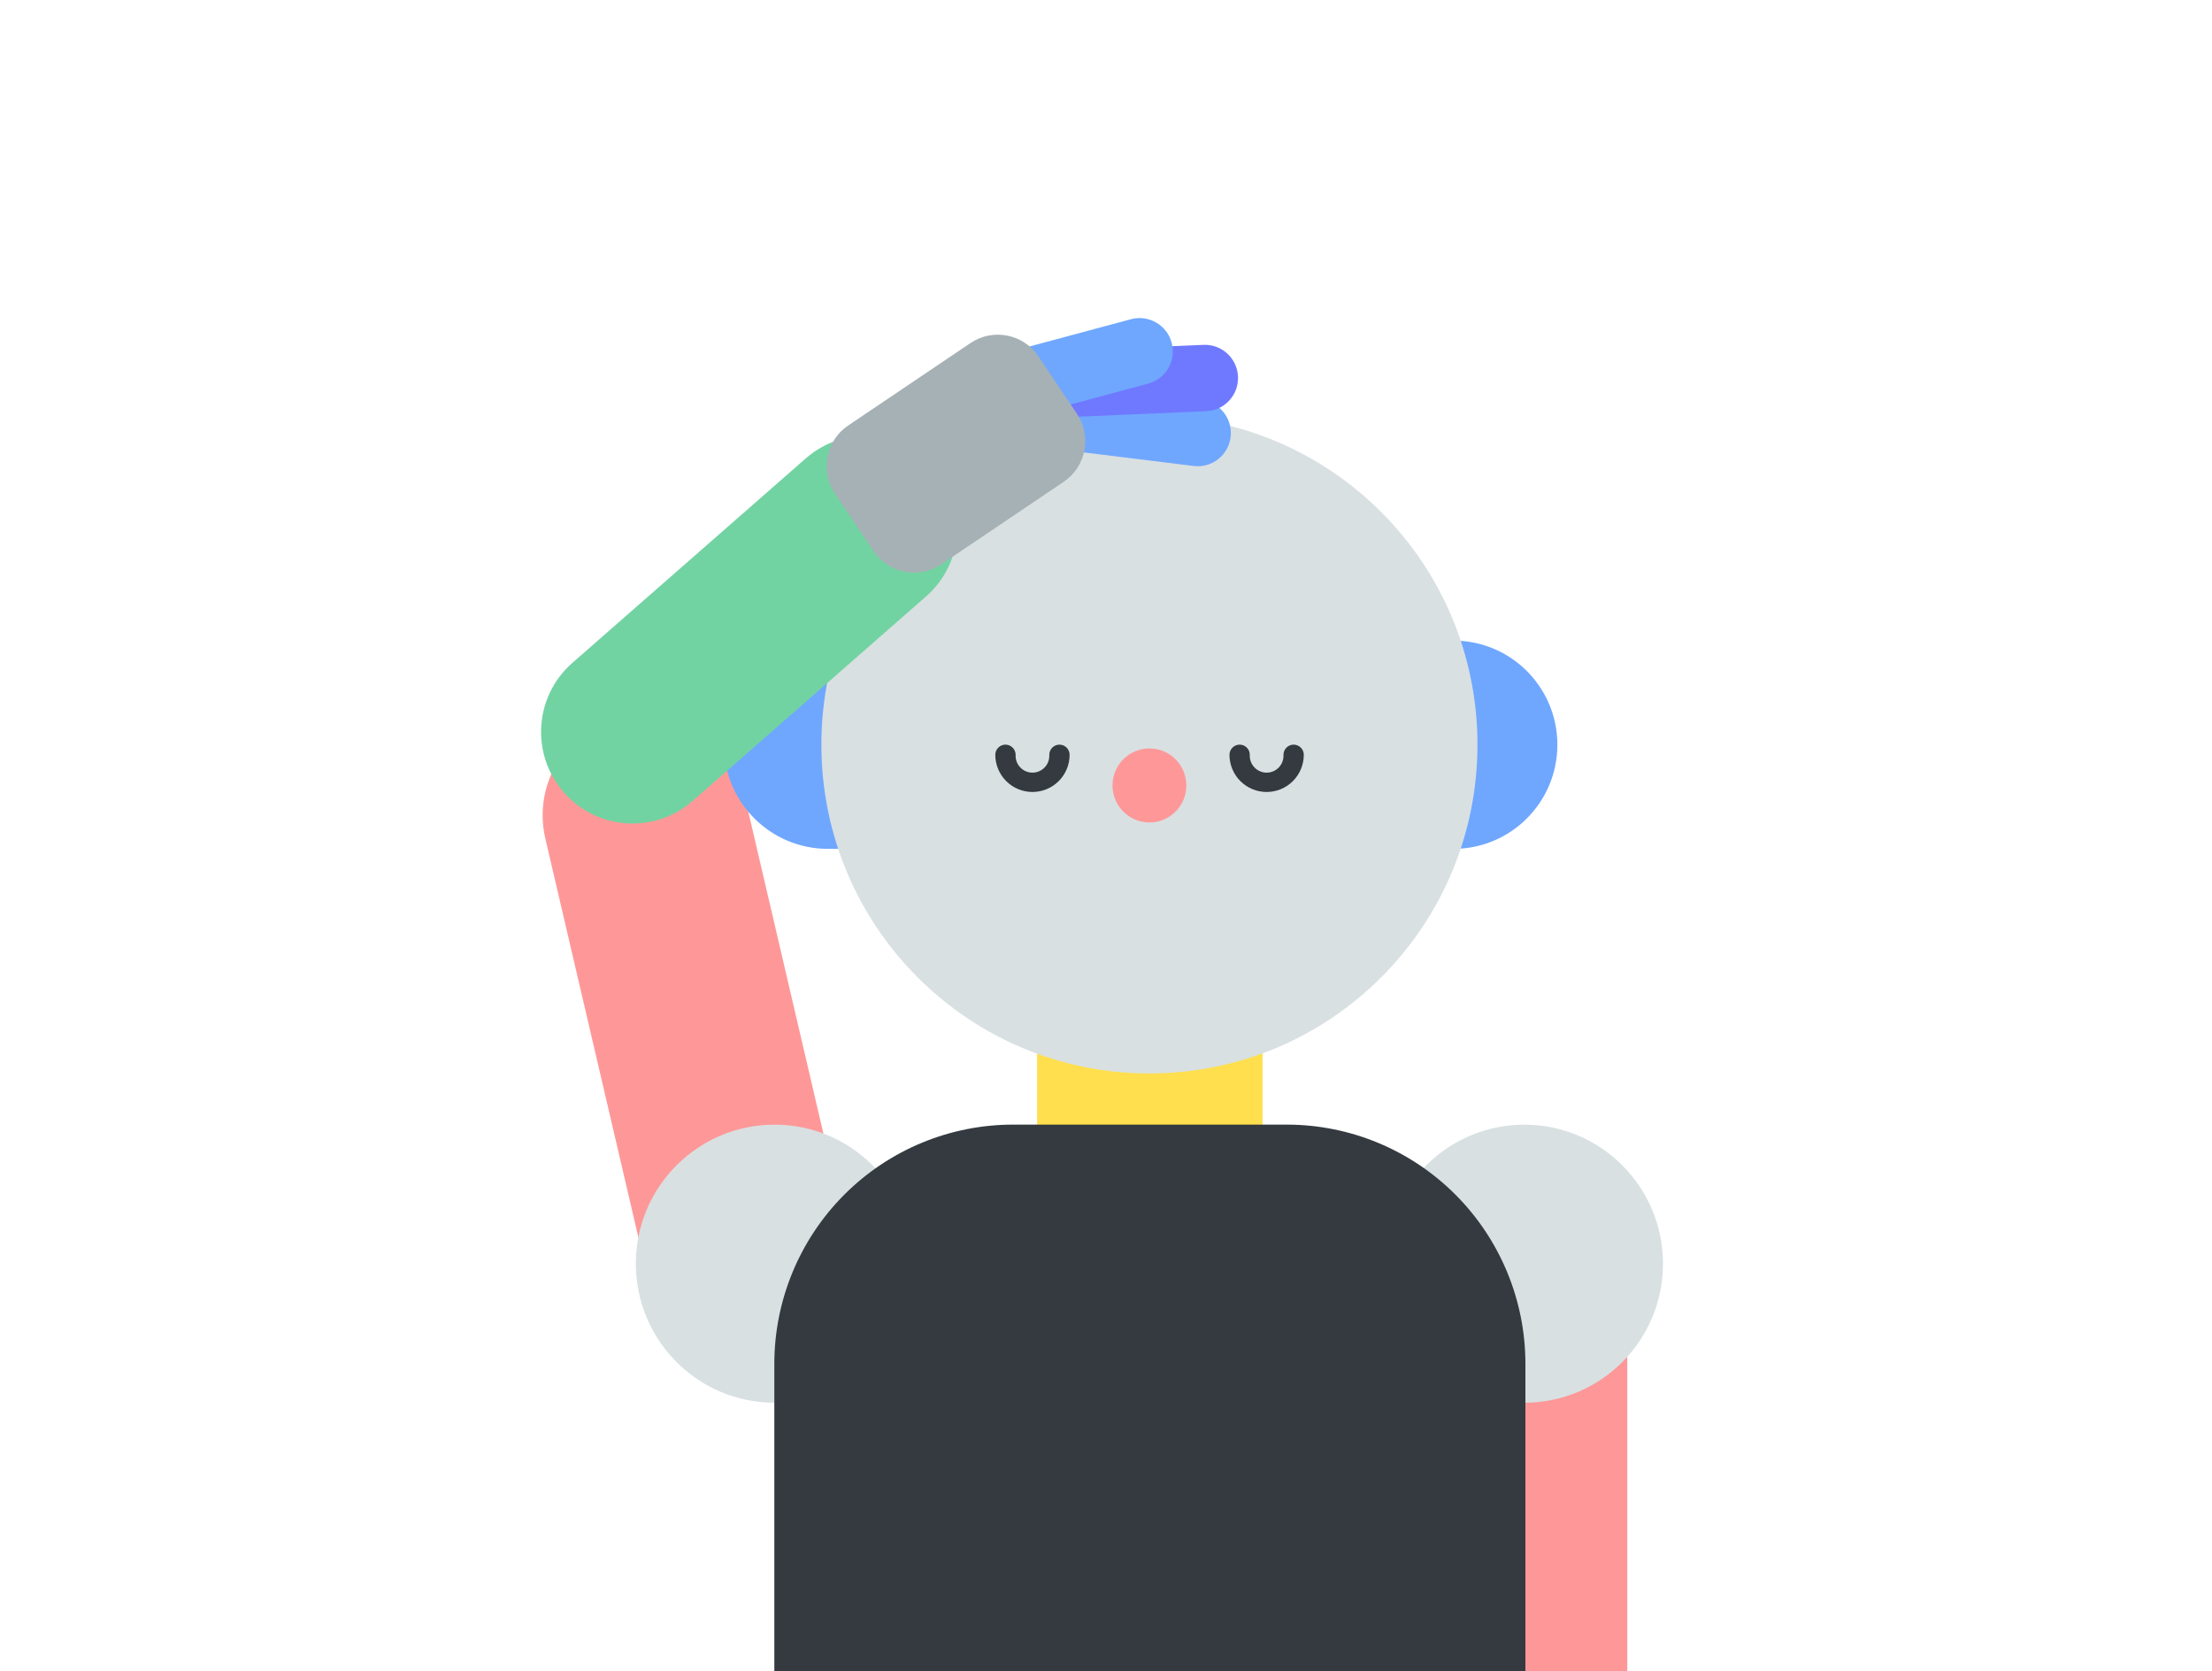 <svg width="278" height="210" viewBox="0 0 278 210" fill="none" xmlns="http://www.w3.org/2000/svg">
<path d="M93.471 99.517C91.861 92.617 84.974 88.33 78.088 89.943C71.203 91.556 66.927 98.457 68.537 105.358L81.258 159.868C82.868 166.768 89.755 171.054 96.641 169.441C103.526 167.828 107.802 160.927 106.192 154.027L93.471 99.517Z" fill="#FE9898"/>
<path d="M204.512 210V158.9C204.501 155.504 203.148 152.25 200.747 149.852C198.347 147.454 195.095 146.107 191.705 146.107V146.107C188.315 146.107 185.064 147.454 182.663 149.852C180.262 152.25 178.909 155.504 178.898 158.9V210H204.512Z" fill="#FE9898"/>
<path d="M191.565 176.241C201.194 176.241 209 168.42 209 158.772C209 149.125 201.194 141.304 191.565 141.304C181.936 141.304 174.13 149.125 174.13 158.772C174.13 168.42 181.936 176.241 191.565 176.241Z" fill="#D9E0E2"/>
<path d="M97.348 176.241C106.977 176.241 114.783 168.42 114.783 158.772C114.783 149.125 106.977 141.304 97.348 141.304C87.719 141.304 79.913 149.125 79.913 158.772C79.913 168.42 87.719 176.241 97.348 176.241Z" fill="#D9E0E2"/>
<path d="M158.674 121.322H130.341V151.615H158.674V121.322Z" fill="#FFDF4D"/>
<path d="M127.373 141.297H161.707C169.665 141.297 177.297 144.465 182.924 150.103C188.551 155.74 191.712 163.387 191.712 171.36V209.981H97.316V171.379C97.314 167.425 98.09 163.51 99.6 159.857C101.11 156.204 103.324 152.885 106.116 150.091C108.908 147.297 112.223 145.082 115.87 143.573C119.518 142.064 123.427 141.291 127.373 141.297V141.297Z" fill="#343A40"/>
<path d="M182.672 80.488H104.032C96.822 80.488 90.977 86.345 90.977 93.569C90.977 100.793 96.822 106.649 104.032 106.649H182.672C189.882 106.649 195.727 100.793 195.727 93.569C195.727 86.345 189.882 80.488 182.672 80.488Z" fill="#6FA7FF"/>
<path d="M144.456 134.87C167.226 134.87 185.685 116.376 185.685 93.562C185.685 70.749 167.226 52.255 144.456 52.255C121.686 52.255 103.228 70.749 103.228 93.562C103.228 116.376 121.686 134.87 144.456 134.87Z" fill="#D9E0E2"/>
<path d="M144.457 103.336C147.02 103.336 149.098 101.254 149.098 98.686C149.098 96.118 147.02 94.036 144.457 94.036C141.893 94.036 139.815 96.118 139.815 98.686C139.815 101.254 141.893 103.336 144.457 103.336Z" fill="#FE9898"/>
<path d="M129.741 99.505C128.507 99.501 127.324 99.008 126.452 98.133C125.579 97.258 125.089 96.072 125.087 94.835C125.087 94.496 125.221 94.171 125.461 93.931C125.7 93.691 126.025 93.556 126.364 93.556C126.702 93.556 127.027 93.691 127.267 93.931C127.506 94.171 127.641 94.496 127.641 94.835C127.625 95.124 127.668 95.412 127.767 95.683C127.866 95.954 128.02 96.202 128.218 96.412C128.416 96.621 128.654 96.788 128.919 96.903C129.184 97.017 129.469 97.076 129.757 97.076C130.045 97.076 130.33 97.017 130.595 96.903C130.859 96.788 131.098 96.621 131.296 96.412C131.494 96.202 131.648 95.954 131.747 95.683C131.846 95.412 131.889 95.124 131.873 94.835C131.873 94.496 132.008 94.171 132.247 93.931C132.487 93.691 132.811 93.556 133.15 93.556C133.489 93.556 133.813 93.691 134.053 93.931C134.292 94.171 134.427 94.496 134.427 94.835C134.426 95.451 134.304 96.059 134.068 96.627C133.832 97.195 133.486 97.71 133.051 98.144C132.616 98.578 132.099 98.921 131.531 99.155C130.963 99.388 130.355 99.507 129.741 99.505Z" fill="#343A40"/>
<path d="M159.172 99.505C157.937 99.501 156.754 99.008 155.882 98.133C155.01 97.258 154.519 96.072 154.518 94.835C154.518 94.496 154.652 94.171 154.892 93.931C155.131 93.691 155.456 93.556 155.794 93.556C156.133 93.556 156.458 93.691 156.697 93.931C156.937 94.171 157.071 94.496 157.071 94.835C157.055 95.124 157.098 95.412 157.198 95.683C157.297 95.954 157.45 96.202 157.648 96.412C157.846 96.621 158.085 96.788 158.35 96.903C158.614 97.017 158.899 97.076 159.188 97.076C159.476 97.076 159.761 97.017 160.025 96.903C160.29 96.788 160.529 96.621 160.727 96.412C160.925 96.202 161.078 95.954 161.177 95.683C161.277 95.412 161.32 95.124 161.304 94.835C161.304 94.496 161.438 94.171 161.678 93.931C161.917 93.691 162.242 93.556 162.581 93.556C162.919 93.556 163.244 93.691 163.484 93.931C163.723 94.171 163.858 94.496 163.858 94.835C163.857 95.451 163.735 96.059 163.499 96.627C163.263 97.195 162.917 97.71 162.482 98.144C162.046 98.578 161.53 98.921 160.962 99.155C160.394 99.388 159.786 99.507 159.172 99.505V99.505Z" fill="#343A40"/>
<path d="M101.268 57.592L71.929 83.289C67.151 87.474 66.663 94.747 70.841 99.534C75.018 104.322 82.277 104.81 87.055 100.625L116.394 74.928C121.172 70.743 121.659 63.47 117.482 58.682C113.305 53.895 106.046 53.407 101.268 57.592Z" fill="#72D3A2"/>
<path d="M151.042 50.269L127.123 47.314C124.842 47.032 122.764 48.656 122.483 50.942C122.201 53.228 123.823 55.31 126.104 55.592L150.023 58.547C152.305 58.829 154.383 57.204 154.664 54.918C154.945 52.632 153.324 50.551 151.042 50.269Z" fill="#6FA7FF"/>
<path d="M151.252 43.328L127.174 44.369C124.877 44.468 123.096 46.414 123.195 48.715C123.294 51.016 125.236 52.801 127.533 52.702L151.611 51.661C153.907 51.562 155.689 49.616 155.59 47.315C155.491 45.014 153.549 43.229 151.252 43.328Z" fill="#6F79FF"/>
<path d="M142.138 40.106L118.761 46.385C116.531 46.983 115.208 49.28 115.806 51.514C116.404 53.748 118.696 55.074 120.926 54.475L144.303 48.197C146.533 47.598 147.856 45.302 147.258 43.068C146.66 40.833 144.368 39.508 142.138 40.106Z" fill="#6FA7FF"/>
<path d="M121.969 43.101L106.597 53.462C103.78 55.361 103.032 59.188 104.928 62.011L109.774 69.228C111.669 72.051 115.49 72.8 118.307 70.901L133.679 60.54C136.496 58.641 137.243 54.814 135.348 51.991L130.502 44.773C128.607 41.951 124.786 41.202 121.969 43.101Z" fill="#A5B1B5"/>
</svg>
